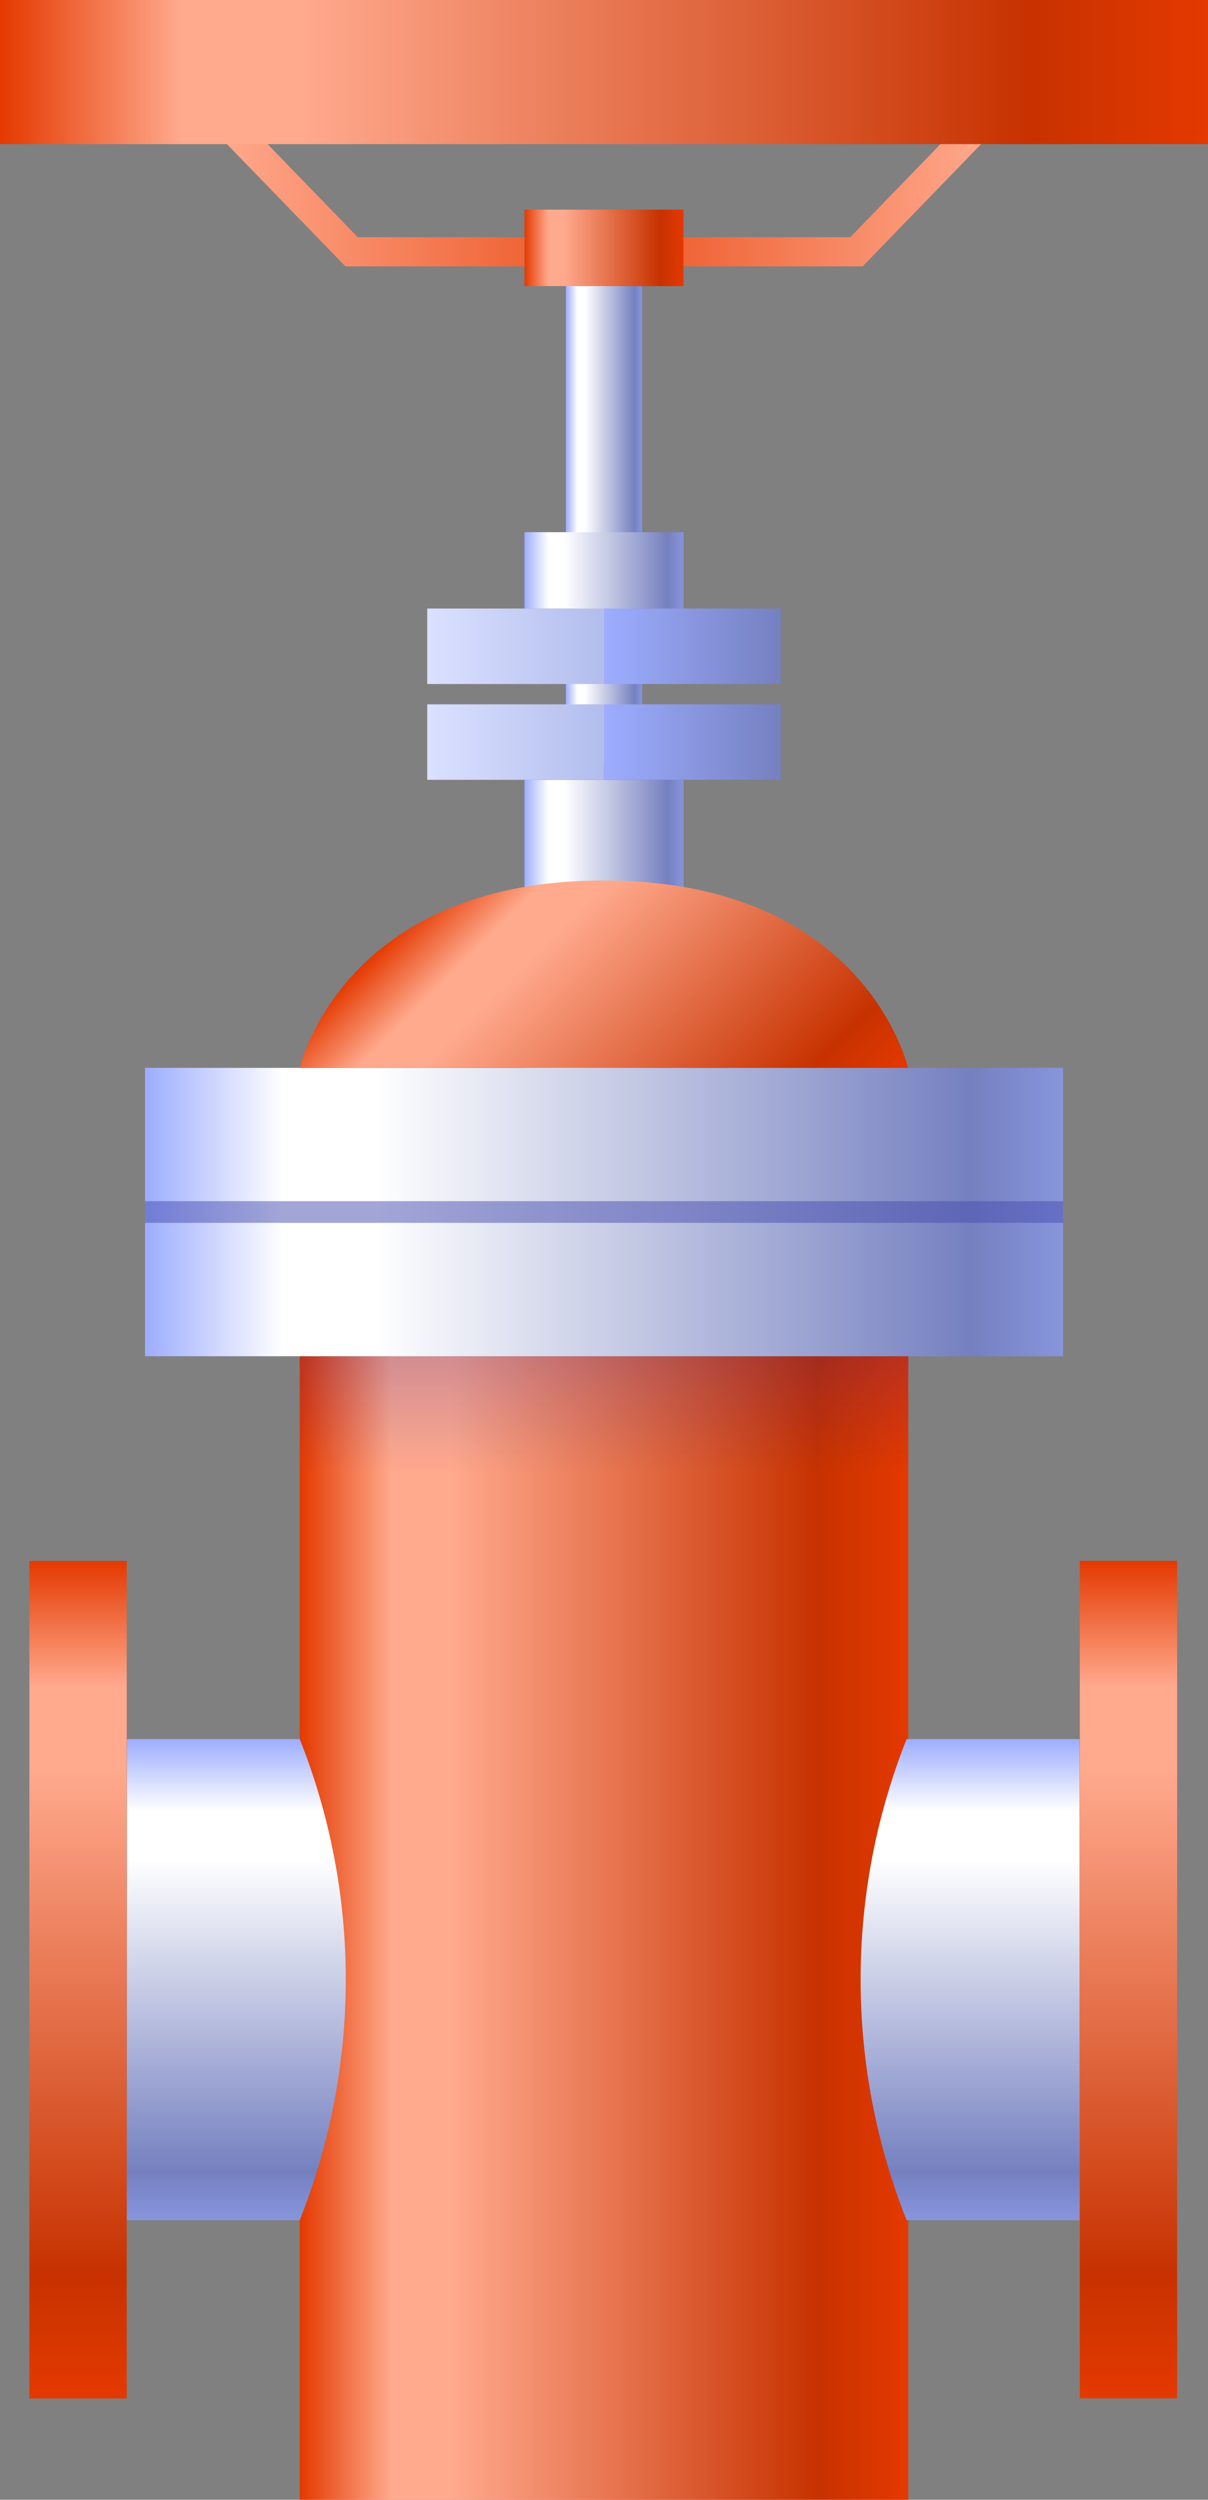 <svg xmlns="http://www.w3.org/2000/svg" xmlns:xlink="http://www.w3.org/1999/xlink" viewBox="0 0 123.73 256"><rect x="0" y="0" width="123.73" height="256" fill="#808080" stroke="none"/><defs><style>.cls-1{isolation:isolate;}.cls-2{fill:url(#未命名的渐变_4108);}.cls-3{opacity:0.3;fill:url(#未命名的渐变_464);}.cls-16,.cls-3{mix-blend-mode:multiply;}.cls-4{fill:url(#未命名的渐变_90);}.cls-5{fill:url(#未命名的渐变_90-2);}.cls-6{fill:url(#未命名的渐变_90-3);}.cls-7{fill:url(#未命名的渐变_4108-2);}.cls-8{fill:url(#未命名的渐变_90-4);}.cls-9{fill:url(#未命名的渐变_1255);}.cls-10{fill:url(#未命名的渐变_1255-2);}.cls-11{fill:url(#未命名的渐变_4108-3);}.cls-12{fill:url(#未命名的渐变_82);}.cls-13{fill:url(#未命名的渐变_100);}.cls-14{fill:url(#未命名的渐变_82-2);}.cls-15{fill:url(#未命名的渐变_100-2);}.cls-16{opacity:0.5;}.cls-17{fill:#464bad;}.cls-18{fill:url(#未命名的渐变_1238);}.cls-19{fill:url(#未命名的渐变_70);}.cls-20{fill:url(#未命名的渐变_70-2);}.cls-21{fill:url(#未命名的渐变_1238-2);}.cls-22{fill:url(#未命名的渐变_1238-3);}.cls-23{opacity:0.2;}.cls-24{fill:#fff;}</style><linearGradient id="未命名的渐变_4108" x1="30.7" y1="197.44" x2="93.03" y2="197.44" gradientUnits="userSpaceOnUse"><stop offset="0" stop-color="#e43900"/><stop offset="0.15" stop-color="#ffa98d"/><stop offset="0.25" stop-color="#ffa98d"/><stop offset="0.85" stop-color="#c73200"/><stop offset="1" stop-color="#e43900"/></linearGradient><linearGradient id="未命名的渐变_464" x1="61.87" y1="150.71" x2="61.87" y2="138.88" gradientUnits="userSpaceOnUse"><stop offset="0" stop-color="#060ea4" stop-opacity="0"/><stop offset="1" stop-color="#060ea4" stop-opacity="0.6"/></linearGradient><linearGradient id="未命名的渐变_90" x1="57.96" y1="50.94" x2="65.77" y2="50.94" gradientUnits="userSpaceOnUse"><stop offset="0" stop-color="#9dadff"/><stop offset="0.15" stop-color="#fff"/><stop offset="0.25" stop-color="#fff"/><stop offset="0.9" stop-color="#7580c0"/><stop offset="1" stop-color="#8795dc"/></linearGradient><linearGradient id="未命名的渐变_90-2" x1="53.72" y1="96.54" x2="70.01" y2="96.54" xlink:href="#未命名的渐变_90"/><linearGradient id="未命名的渐变_90-3" x1="53.72" y1="58.41" x2="70.01" y2="58.41" xlink:href="#未命名的渐变_90"/><linearGradient id="未命名的渐变_4108-2" x1="53.72" y1="25.38" x2="70.01" y2="25.38" xlink:href="#未命名的渐变_4108"/><linearGradient id="未命名的渐变_90-4" x1="14.85" y1="124.12" x2="108.88" y2="124.12" xlink:href="#未命名的渐变_90"/><linearGradient id="未命名的渐变_1255" x1="22.48" y1="19.59" x2="53.72" y2="19.59" gradientUnits="userSpaceOnUse"><stop offset="0" stop-color="#ffa98d"/><stop offset="1" stop-color="#ef6537"/></linearGradient><linearGradient id="未命名的渐变_1255-2" x1="175.45" y1="19.59" x2="206.69" y2="19.59" gradientTransform="matrix(-1, 0, 0, 1, 276.7, 0)" xlink:href="#未命名的渐变_1255"/><linearGradient id="未命名的渐变_4108-3" x1="0" y1="7.38" x2="123.73" y2="7.38" xlink:href="#未命名的渐变_4108"/><linearGradient id="未命名的渐变_82" x1="43.76" y1="75.99" x2="61.87" y2="75.99" gradientUnits="userSpaceOnUse"><stop offset="0" stop-color="#dbe1ff"/><stop offset="1" stop-color="#b2bded"/></linearGradient><linearGradient id="未命名的渐变_100" x1="61.87" y1="75.99" x2="79.97" y2="75.99" gradientUnits="userSpaceOnUse"><stop offset="0" stop-color="#9dadff"/><stop offset="1" stop-color="#7580c0"/></linearGradient><linearGradient id="未命名的渐变_82-2" x1="43.76" y1="66.19" x2="61.87" y2="66.19" xlink:href="#未命名的渐变_82"/><linearGradient id="未命名的渐变_100-2" x1="61.87" y1="66.19" x2="79.97" y2="66.19" xlink:href="#未命名的渐变_100"/><linearGradient id="未命名的渐变_1238" x1="8" y1="245.62" x2="8" y2="159.85" gradientUnits="userSpaceOnUse"><stop offset="0" stop-color="#e43900"/><stop offset="0.15" stop-color="#c73200"/><stop offset="0.75" stop-color="#ffa98d"/><stop offset="0.85" stop-color="#ffa98d"/><stop offset="1" stop-color="#e43900"/></linearGradient><linearGradient id="未命名的渐变_70" x1="24.2" y1="227.37" x2="24.2" y2="178.1" gradientUnits="userSpaceOnUse"><stop offset="0" stop-color="#8795dc"/><stop offset="0.1" stop-color="#7580c0"/><stop offset="0.75" stop-color="#fff"/><stop offset="0.85" stop-color="#fff"/><stop offset="1" stop-color="#9dadff"/></linearGradient><linearGradient id="未命名的渐变_70-2" x1="233.58" y1="227.37" x2="233.58" y2="178.1" gradientTransform="matrix(-1, 0, 0, 1, 332.94, 0)" xlink:href="#未命名的渐变_70"/><linearGradient id="未命名的渐变_1238-2" x1="243.21" y1="245.62" x2="243.21" y2="159.85" gradientTransform="matrix(1, 0, 0, -1, -127.63, 405.46)" xlink:href="#未命名的渐变_1238"/><linearGradient id="未命名的渐变_1238-3" x1="78.47" y1="123.91" x2="45.26" y2="90.7" xlink:href="#未命名的渐变_1238"/></defs><title>电动阀（红）</title><g class="cls-1"><g id="图层_2" data-name="图层 2"><g id="废气处理"><g id="电动阀_红_" data-name="电动阀（红）"><rect class="cls-2" x="30.7" y="138.88" width="62.33" height="117.12"/><rect class="cls-3" x="30.7" y="138.88" width="62.33" height="11.83"/><rect class="cls-4" x="57.96" y="23.77" width="7.82" height="54.33"/><rect class="cls-5" x="53.72" y="79.86" width="16.29" height="33.36"/><rect class="cls-6" x="53.72" y="54.5" width="16.29" height="7.83"/><rect class="cls-7" x="53.72" y="21.47" width="16.29" height="7.83"/><rect class="cls-8" x="14.85" y="109.36" width="94.03" height="29.53"/><polygon class="cls-9" points="53.72 27.28 35.38 27.28 22.48 13.97 24.63 11.89 36.64 24.29 53.72 24.29 53.72 27.28"/><polygon class="cls-10" points="70.01 27.28 88.36 27.28 101.25 13.97 99.11 11.89 87.09 24.29 70.01 24.29 70.01 27.28"/><rect class="cls-11" width="123.73" height="14.76"/><rect class="cls-12" x="43.76" y="72.13" width="18.1" height="7.73"/><rect class="cls-13" x="61.87" y="72.13" width="18.1" height="7.73"/><rect class="cls-14" x="43.76" y="62.32" width="18.1" height="7.73"/><rect class="cls-15" x="61.87" y="62.32" width="18.1" height="7.73"/><g class="cls-16"><rect class="cls-17" x="14.85" y="123.01" width="94.03" height="2.22"/></g><rect class="cls-18" x="3.01" y="159.85" width="9.97" height="85.77"/><path class="cls-19" d="M30.7,227.37H13V178.1H30.7a66.68,66.68,0,0,1,0,49.27Z"/><path class="cls-20" d="M92.86,227.37h17.72V178.1H92.86a66.78,66.78,0,0,0,0,49.27Z"/><rect class="cls-21" x="110.6" y="159.85" width="9.97" height="85.77" transform="translate(231.17 405.46) rotate(-180)"/><path class="cls-22" d="M93,109.36S88.69,90.17,61.86,90.17,30.7,109.36,30.7,109.36Z"/>
</g></g></g></g></svg>